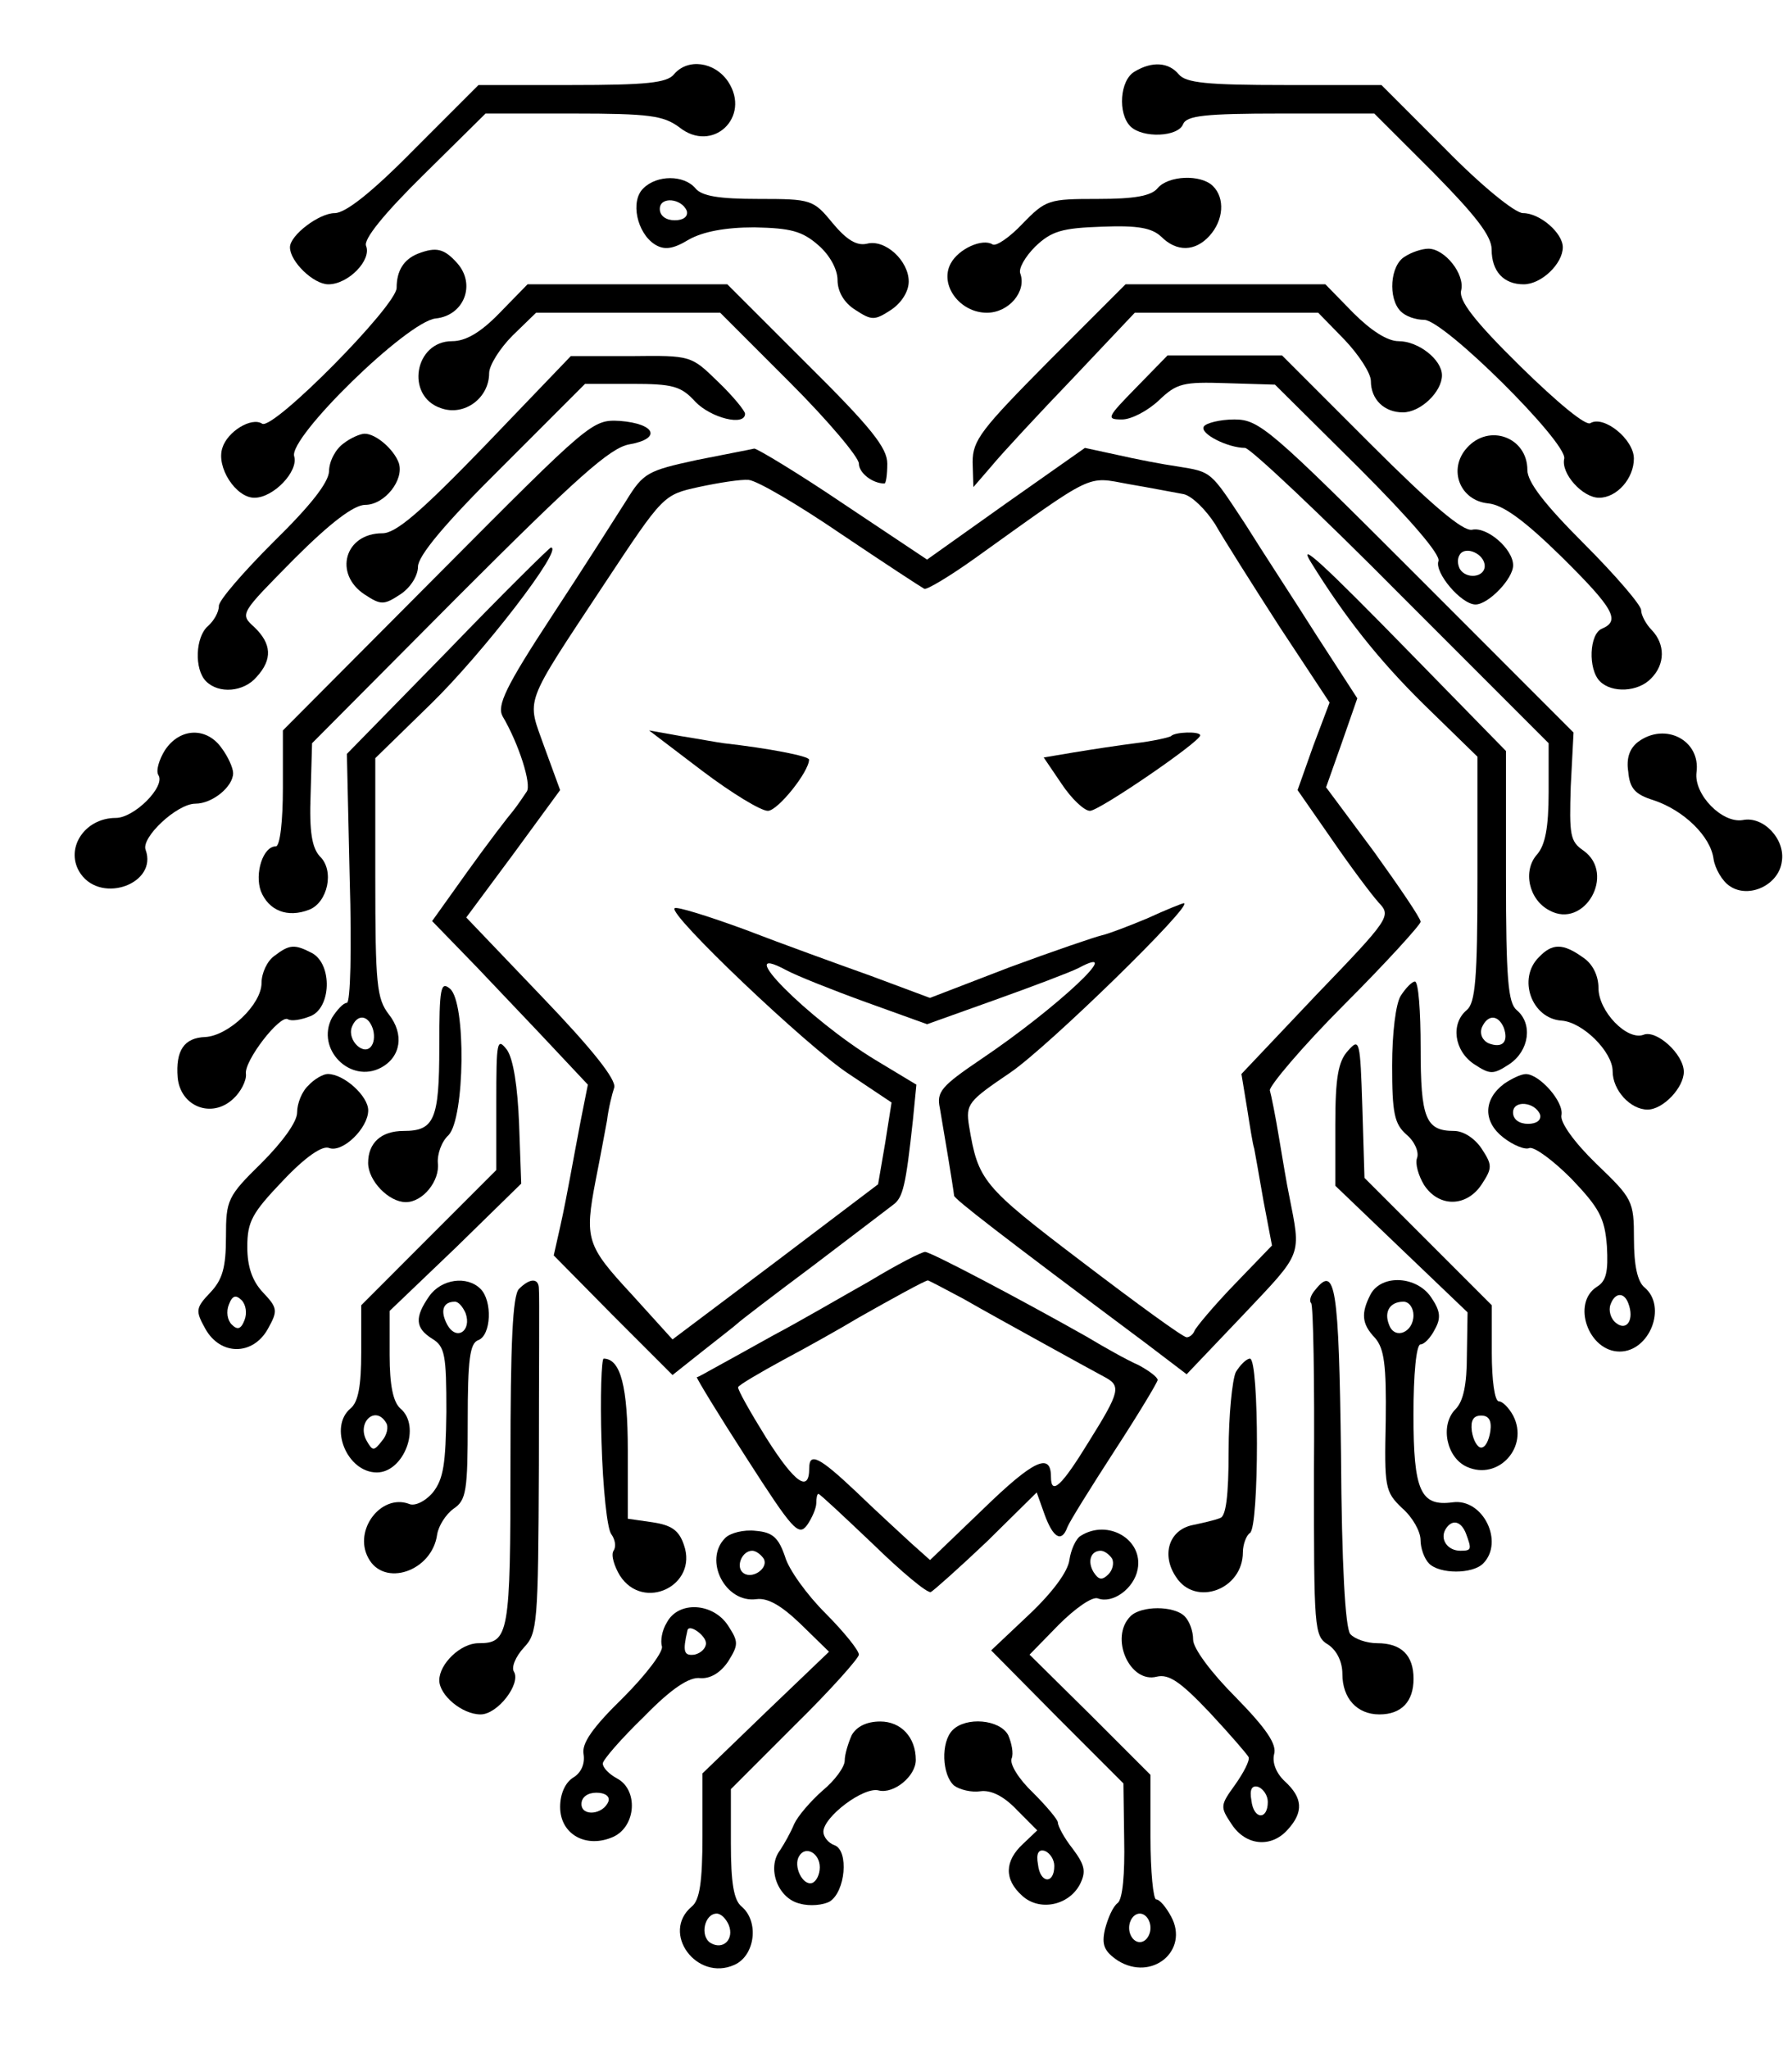 <svg width="21" height="24" viewBox="0 0 21 24" fill="none" xmlns="http://www.w3.org/2000/svg">
<g id="Logo">
<g id="Group">
<path id="Vector" d="M7.898 0.871C7.815 0.971 7.573 0.996 6.698 0.996H5.607L4.857 1.746C4.357 2.255 4.048 2.496 3.923 2.496C3.74 2.496 3.398 2.755 3.398 2.896C3.398 3.063 3.673 3.33 3.848 3.33C4.082 3.33 4.357 3.046 4.29 2.88C4.257 2.805 4.498 2.505 4.965 2.046L5.69 1.33H6.715C7.615 1.33 7.773 1.355 7.957 1.488C8.348 1.805 8.807 1.371 8.532 0.955C8.373 0.721 8.057 0.68 7.898 0.871Z" fill="black"/>
<path id="Vector_2" d="M13.297 0.838C13.122 0.938 13.097 1.33 13.247 1.48C13.389 1.621 13.805 1.605 13.864 1.455C13.905 1.355 14.114 1.33 15.014 1.33H16.105L16.797 2.021C17.289 2.521 17.48 2.763 17.48 2.921C17.48 3.18 17.622 3.33 17.855 3.33C18.064 3.33 18.314 3.088 18.314 2.896C18.314 2.73 18.047 2.496 17.847 2.496C17.755 2.496 17.364 2.18 16.939 1.746L16.189 0.996H15.055C14.147 0.996 13.897 0.971 13.814 0.871C13.697 0.73 13.505 0.713 13.297 0.838Z" fill="black"/>
<path id="Vector_3" d="M7.54 2.205C7.382 2.355 7.465 2.73 7.674 2.863C7.782 2.93 7.882 2.922 8.074 2.805C8.24 2.713 8.499 2.663 8.84 2.663C9.265 2.672 9.399 2.705 9.59 2.872C9.724 2.988 9.815 3.155 9.815 3.28C9.815 3.413 9.89 3.547 10.024 3.63C10.216 3.755 10.249 3.755 10.441 3.63C10.566 3.547 10.649 3.413 10.649 3.297C10.649 3.055 10.374 2.797 10.157 2.855C10.04 2.88 9.924 2.813 9.757 2.613C9.532 2.338 9.507 2.33 8.89 2.33C8.424 2.33 8.224 2.297 8.149 2.205C8.015 2.047 7.699 2.047 7.54 2.205ZM8.049 2.472C8.065 2.538 8.007 2.58 7.907 2.58C7.807 2.58 7.732 2.53 7.732 2.447C7.732 2.297 7.99 2.322 8.049 2.472Z" fill="black"/>
<path id="Vector_4" d="M13.565 2.205C13.49 2.296 13.29 2.33 12.865 2.33C12.29 2.33 12.257 2.338 11.982 2.621C11.832 2.78 11.673 2.888 11.632 2.863C11.515 2.788 11.232 2.913 11.14 3.088C11.007 3.338 11.248 3.663 11.565 3.663C11.823 3.663 12.032 3.413 11.957 3.205C11.932 3.146 12.015 3.005 12.132 2.888C12.323 2.705 12.448 2.671 12.915 2.655C13.34 2.638 13.498 2.671 13.607 2.771C13.79 2.955 14.007 2.946 14.173 2.763C14.34 2.58 14.357 2.321 14.215 2.18C14.073 2.038 13.69 2.055 13.565 2.205Z" fill="black"/>
<path id="Vector_5" d="M4.898 2.971C4.731 3.038 4.648 3.171 4.648 3.371C4.648 3.58 3.206 5.038 3.073 4.963C2.948 4.88 2.664 5.055 2.606 5.246C2.531 5.471 2.764 5.83 2.981 5.83C3.206 5.83 3.498 5.521 3.448 5.346C3.373 5.13 4.773 3.763 5.106 3.73C5.439 3.696 5.581 3.33 5.356 3.08C5.206 2.913 5.114 2.888 4.898 2.971Z" fill="black"/>
<path id="Vector_6" d="M16.464 3.005C16.289 3.105 16.264 3.496 16.414 3.646C16.472 3.705 16.589 3.746 16.689 3.746C16.922 3.746 18.364 5.18 18.331 5.371C18.289 5.546 18.547 5.83 18.739 5.83C18.947 5.83 19.147 5.605 19.147 5.371C19.147 5.146 18.797 4.863 18.639 4.955C18.589 4.996 18.256 4.721 17.814 4.288C17.272 3.755 17.097 3.521 17.122 3.405C17.172 3.213 16.931 2.913 16.739 2.913C16.664 2.913 16.539 2.955 16.464 3.005Z" fill="black"/>
<path id="Vector_7" d="M5.857 3.663C5.632 3.896 5.457 3.996 5.298 3.996C4.857 3.996 4.748 4.638 5.165 4.78C5.44 4.88 5.732 4.663 5.732 4.371C5.732 4.28 5.857 4.08 6.007 3.93L6.282 3.663H7.365H8.44L9.257 4.48C9.698 4.921 10.065 5.355 10.065 5.43C10.065 5.538 10.223 5.663 10.365 5.663C10.382 5.663 10.398 5.563 10.398 5.43C10.398 5.246 10.207 5.005 9.457 4.263L8.523 3.33H7.348H6.182L5.857 3.663Z" fill="black"/>
<path id="Vector_8" d="M12.29 4.23C11.498 5.03 11.398 5.155 11.398 5.413L11.407 5.705L11.623 5.455C11.74 5.313 12.165 4.855 12.573 4.43L13.298 3.663H14.373H15.448L15.757 3.98C15.923 4.155 16.065 4.371 16.065 4.463C16.065 4.68 16.223 4.83 16.44 4.83C16.648 4.83 16.898 4.588 16.898 4.396C16.898 4.213 16.623 3.996 16.39 3.996C16.257 3.996 16.065 3.871 15.857 3.663L15.532 3.33H14.357H13.19L12.29 4.23Z" fill="black"/>
<path id="Vector_9" d="M5.689 5.213C4.923 6.005 4.639 6.246 4.481 6.246C4.039 6.246 3.906 6.721 4.273 6.963C4.464 7.088 4.498 7.088 4.689 6.963C4.806 6.888 4.898 6.746 4.898 6.638C4.898 6.513 5.206 6.138 5.881 5.471L6.856 4.496H7.406C7.881 4.496 7.981 4.521 8.148 4.705C8.331 4.896 8.731 4.996 8.731 4.846C8.731 4.813 8.589 4.638 8.414 4.471C8.098 4.163 8.098 4.163 7.398 4.171H6.689L5.689 5.213Z" fill="black"/>
<path id="Vector_10" d="M13.316 4.538C12.974 4.888 12.957 4.913 13.149 4.913C13.257 4.913 13.449 4.813 13.582 4.688C13.791 4.488 13.866 4.471 14.374 4.488L14.941 4.505L15.924 5.48C16.532 6.088 16.882 6.496 16.857 6.571C16.807 6.705 17.124 7.08 17.291 7.08C17.441 7.08 17.732 6.78 17.732 6.621C17.732 6.43 17.424 6.163 17.249 6.205C17.141 6.221 16.791 5.93 16.057 5.196L15.024 4.163H14.357H13.682L13.316 4.538ZM17.399 6.63C17.399 6.763 17.182 6.788 17.107 6.663C17.082 6.613 17.074 6.546 17.107 6.496C17.174 6.388 17.399 6.488 17.399 6.63Z" fill="black"/>
<path id="Vector_11" d="M5.132 6.73L3.315 8.555V9.23C3.315 9.613 3.282 9.913 3.232 9.913C3.082 9.913 2.982 10.23 3.057 10.438C3.148 10.663 3.365 10.755 3.623 10.655C3.84 10.571 3.923 10.196 3.748 10.03C3.657 9.93 3.623 9.746 3.64 9.305L3.657 8.705L5.373 6.98C6.757 5.596 7.148 5.246 7.373 5.205C7.757 5.138 7.682 4.963 7.265 4.93C6.94 4.913 6.923 4.93 5.132 6.73Z" fill="black"/>
<path id="Vector_12" d="M14.107 4.996C14.057 5.08 14.39 5.246 14.59 5.246C14.648 5.246 15.473 6.021 16.423 6.98L18.148 8.705V9.28C18.148 9.696 18.107 9.896 18.015 10.005C17.84 10.196 17.915 10.538 18.157 10.663C18.565 10.888 18.94 10.238 18.557 9.963C18.398 9.855 18.39 9.78 18.407 9.213L18.44 8.58L16.607 6.746C14.882 5.021 14.757 4.913 14.465 4.913C14.298 4.913 14.132 4.955 14.107 4.996Z" fill="black"/>
<path id="Vector_13" d="M4.023 5.196C3.931 5.263 3.856 5.405 3.856 5.521C3.848 5.655 3.64 5.921 3.206 6.346C2.856 6.696 2.565 7.03 2.565 7.096C2.565 7.171 2.506 7.271 2.44 7.33C2.29 7.455 2.273 7.838 2.415 7.98C2.565 8.13 2.856 8.105 3.006 7.93C3.198 7.721 3.181 7.538 2.981 7.346C2.806 7.188 2.815 7.188 3.448 6.546C3.873 6.121 4.148 5.913 4.281 5.913C4.506 5.913 4.74 5.621 4.673 5.421C4.615 5.263 4.406 5.08 4.273 5.08C4.223 5.08 4.106 5.13 4.023 5.196Z" fill="black"/>
<path id="Vector_14" d="M17.19 5.246C16.965 5.496 17.107 5.863 17.44 5.896C17.615 5.913 17.865 6.096 18.299 6.521C18.915 7.13 18.99 7.271 18.774 7.363C18.624 7.421 18.607 7.838 18.749 7.98C18.89 8.121 19.199 8.105 19.349 7.946C19.515 7.78 19.515 7.546 19.357 7.38C19.29 7.313 19.232 7.205 19.232 7.146C19.232 7.088 18.932 6.738 18.565 6.371C18.099 5.905 17.899 5.646 17.899 5.505C17.899 5.121 17.449 4.955 17.19 5.246Z" fill="black"/>
<path id="Vector_15" d="M8.164 5.388C7.589 5.513 7.539 5.538 7.339 5.863C7.223 6.046 6.831 6.663 6.464 7.221C5.923 8.046 5.823 8.263 5.889 8.388C6.081 8.713 6.231 9.188 6.173 9.271C6.139 9.321 6.073 9.421 6.014 9.496C5.956 9.563 5.714 9.879 5.481 10.204L5.064 10.788L5.589 11.329C5.873 11.63 6.281 12.055 6.498 12.288L6.889 12.704L6.806 13.121C6.764 13.346 6.706 13.646 6.681 13.788C6.656 13.921 6.606 14.188 6.564 14.371L6.489 14.704L7.181 15.405L7.881 16.105L8.239 15.821C8.439 15.663 8.623 15.521 8.648 15.496C8.673 15.471 9.064 15.171 9.523 14.829C9.973 14.488 10.398 14.163 10.464 14.113C10.581 14.03 10.614 13.896 10.698 13.121L10.739 12.704L10.256 12.413C9.473 11.938 8.548 11.005 9.214 11.363C9.339 11.43 9.756 11.596 10.148 11.738L10.864 11.996L11.656 11.713C12.098 11.555 12.54 11.388 12.639 11.338C13.214 11.03 12.389 11.805 11.498 12.405C11.031 12.721 10.973 12.788 11.014 12.979C11.056 13.221 11.173 13.921 11.181 14.005C11.19 14.046 11.681 14.43 13.423 15.729L13.906 16.096L14.573 15.396C15.273 14.655 15.248 14.721 15.106 13.996C15.081 13.88 15.031 13.579 14.989 13.329C14.948 13.079 14.898 12.829 14.881 12.771C14.873 12.721 15.256 12.263 15.756 11.763C16.248 11.271 16.648 10.829 16.648 10.796C16.648 10.755 16.398 10.388 16.098 9.971L15.54 9.221L15.723 8.704L15.906 8.179L15.431 7.446C15.173 7.038 14.79 6.454 14.598 6.146C14.181 5.513 14.206 5.529 13.798 5.463C13.623 5.438 13.315 5.379 13.098 5.329L12.714 5.246L11.79 5.896L10.864 6.554L9.889 5.904C9.348 5.538 8.873 5.254 8.839 5.254C8.806 5.263 8.498 5.321 8.164 5.388ZM9.856 6.254C10.364 6.596 10.798 6.879 10.831 6.896C10.856 6.913 11.123 6.754 11.415 6.546C12.848 5.521 12.723 5.579 13.231 5.671C13.481 5.713 13.773 5.771 13.873 5.788C13.973 5.813 14.131 5.971 14.239 6.138C14.339 6.313 14.681 6.854 14.998 7.346L15.581 8.229L15.389 8.738L15.206 9.254L15.606 9.829C15.823 10.146 16.073 10.479 16.156 10.571C16.306 10.729 16.29 10.755 15.423 11.655L14.548 12.579L14.614 12.979C14.648 13.196 14.681 13.405 14.698 13.454C14.706 13.496 14.756 13.771 14.806 14.063L14.906 14.588L14.464 15.046C14.223 15.296 14.014 15.546 13.998 15.588C13.981 15.63 13.94 15.663 13.906 15.663C13.864 15.663 13.315 15.263 12.681 14.78C11.506 13.888 11.464 13.829 11.356 13.188C11.315 12.93 11.348 12.896 11.839 12.563C12.281 12.263 14.006 10.579 13.873 10.579C13.856 10.579 13.665 10.655 13.448 10.755C13.231 10.846 12.989 10.938 12.915 10.954C12.839 10.971 12.348 11.138 11.831 11.329L10.898 11.688L10.206 11.43C9.831 11.296 9.164 11.055 8.731 10.888C8.298 10.729 7.923 10.613 7.906 10.638C7.823 10.704 9.464 12.263 9.948 12.579L10.448 12.913L10.373 13.388L10.29 13.871L9.089 14.78L7.881 15.688L7.398 15.155C6.873 14.588 6.848 14.513 6.981 13.821C7.031 13.571 7.089 13.255 7.114 13.121C7.131 12.979 7.173 12.813 7.198 12.738C7.223 12.646 6.948 12.296 6.348 11.671L5.464 10.746L6.014 10.005L6.564 9.254L6.381 8.754C6.173 8.163 6.114 8.304 7.089 6.829C7.773 5.796 7.773 5.796 8.189 5.704C8.423 5.654 8.681 5.613 8.773 5.621C8.873 5.629 9.356 5.913 9.856 6.254Z" fill="black"/>
<path id="Vector_16" d="M8.231 9.03C8.573 9.288 8.915 9.497 8.998 9.497C9.115 9.497 9.481 9.038 9.481 8.897C9.481 8.855 8.998 8.763 8.481 8.705C8.415 8.697 8.19 8.655 7.981 8.622L7.606 8.555L8.231 9.03Z" fill="black"/>
<path id="Vector_17" d="M13.723 8.622C13.698 8.638 13.515 8.68 13.306 8.705C13.106 8.73 12.781 8.78 12.581 8.813L12.231 8.872L12.44 9.18C12.556 9.355 12.706 9.497 12.773 9.497C12.881 9.497 14.065 8.688 14.065 8.613C14.065 8.563 13.765 8.572 13.723 8.622Z" fill="black"/>
<path id="Vector_18" d="M5.248 7.621L4.065 8.83L4.098 10.288C4.123 11.13 4.106 11.746 4.065 11.746C4.023 11.746 3.948 11.83 3.89 11.921C3.698 12.288 4.106 12.696 4.465 12.505C4.698 12.38 4.74 12.113 4.556 11.88C4.415 11.696 4.398 11.53 4.398 10.28V8.88L5.048 8.246C5.648 7.663 6.615 6.413 6.456 6.413C6.44 6.413 5.89 6.955 5.248 7.621ZM4.365 12.038C4.39 12.105 4.39 12.196 4.356 12.246C4.273 12.38 4.065 12.188 4.123 12.03C4.181 11.88 4.306 11.88 4.365 12.038Z" fill="black"/>
<path id="Vector_19" d="M15.364 6.588C15.756 7.221 16.148 7.721 16.681 8.246L17.314 8.863V10.296C17.314 11.463 17.289 11.746 17.189 11.83C16.998 11.988 17.039 12.305 17.273 12.463C17.464 12.588 17.498 12.588 17.689 12.463C17.923 12.305 17.964 11.988 17.773 11.83C17.673 11.746 17.648 11.463 17.648 10.263V8.796L16.548 7.671C15.498 6.596 15.198 6.321 15.364 6.588ZM17.623 12.038C17.681 12.205 17.606 12.28 17.448 12.221C17.373 12.188 17.339 12.113 17.364 12.038C17.431 11.88 17.556 11.88 17.623 12.038Z" fill="black"/>
<path id="Vector_20" d="M1.932 8.788C1.865 8.896 1.823 9.03 1.857 9.08C1.94 9.213 1.573 9.58 1.357 9.58C0.982 9.58 0.748 9.955 0.948 10.238C1.198 10.588 1.848 10.346 1.707 9.955C1.648 9.813 2.073 9.413 2.29 9.413C2.49 9.413 2.732 9.213 2.732 9.055C2.732 8.996 2.673 8.863 2.598 8.763C2.423 8.513 2.107 8.521 1.932 8.788Z" fill="black"/>
<path id="Vector_21" d="M19.198 8.688C19.098 8.763 19.056 8.88 19.081 9.038C19.098 9.238 19.165 9.305 19.373 9.371C19.731 9.488 20.048 9.796 20.081 10.063C20.098 10.171 20.181 10.321 20.273 10.38C20.498 10.53 20.848 10.363 20.881 10.088C20.923 9.83 20.665 9.555 20.423 9.605C20.181 9.646 19.848 9.305 19.881 9.046C19.931 8.671 19.515 8.455 19.198 8.688Z" fill="black"/>
<path id="Vector_22" d="M3.215 11.196C3.132 11.254 3.065 11.396 3.065 11.513C3.065 11.763 2.682 12.129 2.407 12.146C2.157 12.154 2.057 12.304 2.082 12.621C2.115 12.963 2.482 13.104 2.732 12.871C2.824 12.788 2.89 12.654 2.882 12.579C2.857 12.429 3.282 11.879 3.374 11.938C3.415 11.963 3.524 11.946 3.632 11.904C3.882 11.813 3.899 11.296 3.657 11.163C3.449 11.054 3.39 11.063 3.215 11.196Z" fill="black"/>
<path id="Vector_23" d="M18.032 11.213C17.782 11.463 17.948 11.929 18.299 11.954C18.549 11.971 18.898 12.321 18.898 12.546C18.898 12.771 19.107 12.996 19.307 12.996C19.49 12.996 19.732 12.738 19.732 12.554C19.732 12.346 19.407 12.054 19.257 12.121C19.065 12.188 18.732 11.846 18.732 11.571C18.732 11.429 18.665 11.288 18.549 11.213C18.315 11.046 18.19 11.046 18.032 11.213Z" fill="black"/>
<path id="Vector_24" d="M5.148 12.263C5.148 13.113 5.089 13.246 4.731 13.246C4.464 13.246 4.314 13.388 4.314 13.621C4.314 13.83 4.556 14.08 4.756 14.08C4.956 14.08 5.156 13.83 5.131 13.621C5.123 13.521 5.173 13.371 5.256 13.296C5.448 13.096 5.464 11.738 5.273 11.58C5.164 11.488 5.148 11.571 5.148 12.263Z" fill="black"/>
<path id="Vector_25" d="M16.415 11.663C16.356 11.755 16.314 12.105 16.314 12.48C16.314 13.038 16.34 13.163 16.481 13.288C16.581 13.371 16.631 13.496 16.606 13.563C16.581 13.63 16.623 13.771 16.689 13.88C16.864 14.146 17.189 14.138 17.364 13.871C17.489 13.68 17.489 13.646 17.364 13.455C17.281 13.33 17.148 13.246 17.04 13.246C16.706 13.246 16.648 13.097 16.648 12.271C16.648 11.847 16.623 11.496 16.581 11.496C16.548 11.496 16.473 11.572 16.415 11.663Z" fill="black"/>
<path id="Vector_26" d="M5.816 12.913V13.704L5.024 14.496L4.233 15.288V15.838C4.233 16.229 4.199 16.421 4.108 16.496C3.849 16.713 4.066 17.246 4.416 17.246C4.733 17.246 4.941 16.704 4.691 16.496C4.608 16.421 4.566 16.229 4.566 15.871V15.354L5.341 14.613L6.108 13.863L6.083 13.163C6.066 12.729 6.016 12.404 5.941 12.296C5.824 12.146 5.816 12.196 5.816 12.913ZM4.524 16.663C4.558 16.713 4.533 16.813 4.474 16.879C4.383 16.996 4.366 16.996 4.299 16.879C4.174 16.663 4.399 16.454 4.524 16.663Z" fill="black"/>
<path id="Vector_27" d="M15.798 12.305C15.682 12.43 15.648 12.621 15.648 13.18V13.888L16.423 14.63L17.198 15.371L17.19 15.871C17.19 16.221 17.148 16.413 17.057 16.505C16.873 16.688 16.948 17.072 17.19 17.18C17.557 17.346 17.923 16.947 17.732 16.58C17.682 16.488 17.607 16.413 17.565 16.413C17.515 16.413 17.482 16.163 17.482 15.847V15.288L16.732 14.538L15.99 13.796L15.965 12.972C15.94 12.18 15.932 12.155 15.798 12.305ZM17.465 16.763C17.448 16.872 17.407 16.955 17.357 16.955C17.315 16.955 17.265 16.872 17.248 16.763C17.232 16.638 17.265 16.58 17.357 16.58C17.448 16.58 17.482 16.638 17.465 16.763Z" fill="black"/>
<path id="Vector_28" d="M3.615 12.713C3.54 12.78 3.482 12.921 3.482 13.03C3.482 13.138 3.315 13.371 3.065 13.621C2.665 14.013 2.648 14.055 2.648 14.488C2.648 14.846 2.607 14.988 2.465 15.138C2.29 15.321 2.29 15.354 2.406 15.563C2.582 15.88 2.965 15.88 3.14 15.563C3.256 15.354 3.256 15.321 3.082 15.138C2.957 15.005 2.898 14.838 2.898 14.604C2.898 14.305 2.957 14.204 3.315 13.829C3.582 13.546 3.781 13.413 3.857 13.446C4.015 13.505 4.315 13.213 4.315 13.005C4.315 12.838 4.032 12.579 3.84 12.579C3.79 12.579 3.682 12.638 3.615 12.713ZM2.865 15.463C2.823 15.571 2.781 15.579 2.715 15.513C2.665 15.463 2.648 15.363 2.682 15.28C2.723 15.171 2.765 15.163 2.832 15.229C2.881 15.28 2.898 15.38 2.865 15.463Z" fill="black"/>
<path id="Vector_29" d="M17.623 12.696C17.381 12.88 17.381 13.138 17.614 13.321C17.731 13.413 17.873 13.471 17.923 13.446C17.981 13.43 18.198 13.588 18.414 13.805C18.739 14.146 18.806 14.263 18.831 14.596C18.848 14.896 18.823 15.005 18.714 15.071C18.414 15.263 18.614 15.83 18.981 15.83C19.331 15.83 19.539 15.305 19.273 15.08C19.189 15.013 19.148 14.821 19.148 14.513C19.148 14.063 19.131 14.038 18.706 13.63C18.448 13.38 18.281 13.146 18.298 13.063C18.331 12.905 18.039 12.58 17.881 12.58C17.823 12.58 17.706 12.638 17.623 12.696ZM18.048 13.055C18.064 13.121 18.006 13.163 17.906 13.163C17.806 13.163 17.731 13.113 17.731 13.03C17.731 12.88 17.989 12.905 18.048 13.055ZM19.081 15.263C19.156 15.455 19.064 15.596 18.939 15.496C18.873 15.446 18.848 15.346 18.873 15.28C18.923 15.138 19.031 15.13 19.081 15.263Z" fill="black"/>
<path id="Vector_30" d="M10.191 15.005C9.866 15.188 9.366 15.48 9.066 15.638C8.766 15.805 8.45 15.98 8.358 16.03C8.266 16.08 8.183 16.13 8.166 16.13C8.158 16.138 8.416 16.563 8.75 17.08C9.291 17.922 9.358 17.997 9.458 17.863C9.516 17.78 9.566 17.663 9.566 17.605C9.566 17.547 9.575 17.497 9.591 17.497C9.608 17.497 9.891 17.763 10.225 18.08C10.558 18.405 10.866 18.663 10.908 18.647C10.941 18.63 11.241 18.363 11.566 18.055L12.149 17.48L12.241 17.738C12.341 18.013 12.441 18.072 12.508 17.888C12.533 17.822 12.783 17.422 13.058 16.997C13.341 16.563 13.566 16.188 13.566 16.163C13.566 16.13 13.466 16.055 13.341 15.988C13.208 15.93 12.941 15.78 12.733 15.655C11.966 15.222 10.908 14.663 10.841 14.663C10.8 14.663 10.508 14.813 10.191 15.005ZM11.291 15.213C11.508 15.338 11.933 15.572 12.233 15.738C12.533 15.905 12.841 16.072 12.933 16.122C13.141 16.23 13.133 16.288 12.758 16.888C12.441 17.405 12.316 17.522 12.316 17.297C12.316 17.005 12.108 17.105 11.524 17.672L10.899 18.272L10.675 18.072C10.558 17.963 10.266 17.697 10.033 17.472C9.6 17.063 9.483 17.005 9.483 17.197C9.483 17.488 9.316 17.372 8.983 16.847C8.791 16.538 8.641 16.272 8.65 16.247C8.658 16.222 8.9 16.08 9.175 15.93C9.458 15.78 9.858 15.555 10.066 15.43C10.45 15.213 10.841 14.997 10.874 14.997C10.883 14.997 11.075 15.097 11.291 15.213Z" fill="black"/>
<path id="Vector_31" d="M5.031 15.18C4.856 15.43 4.865 15.555 5.065 15.68C5.215 15.771 5.231 15.871 5.231 16.538C5.223 17.146 5.198 17.321 5.073 17.48C4.981 17.588 4.856 17.646 4.79 17.613C4.465 17.496 4.14 17.921 4.315 18.246C4.498 18.596 5.065 18.405 5.123 17.971C5.14 17.871 5.223 17.738 5.315 17.671C5.465 17.571 5.481 17.463 5.481 16.646C5.481 15.921 5.506 15.73 5.606 15.696C5.756 15.638 5.773 15.238 5.631 15.096C5.473 14.938 5.173 14.98 5.031 15.18ZM5.456 15.38C5.531 15.588 5.348 15.713 5.24 15.513C5.156 15.355 5.19 15.246 5.331 15.246C5.373 15.246 5.423 15.305 5.456 15.38Z" fill="black"/>
<path id="Vector_32" d="M6.082 15.096C6.007 15.171 5.982 15.738 5.982 17.121C5.982 19.146 5.965 19.246 5.607 19.246C5.398 19.246 5.148 19.488 5.148 19.68C5.148 19.855 5.415 20.08 5.632 20.08C5.832 20.08 6.107 19.721 6.023 19.58C5.99 19.53 6.04 19.405 6.14 19.296C6.298 19.13 6.307 19.021 6.315 17.163C6.315 16.088 6.323 15.155 6.315 15.096C6.315 14.971 6.215 14.963 6.082 15.096Z" fill="black"/>
<path id="Vector_33" d="M15.415 15.105C15.356 15.171 15.34 15.238 15.365 15.263C15.39 15.288 15.406 16.18 15.398 17.238C15.398 19.08 15.398 19.163 15.565 19.263C15.665 19.33 15.731 19.463 15.731 19.605C15.731 19.896 15.906 20.08 16.165 20.08C16.423 20.08 16.565 19.93 16.565 19.663C16.565 19.388 16.423 19.246 16.14 19.246C16.015 19.246 15.873 19.196 15.823 19.138C15.765 19.063 15.723 18.33 15.715 17.038C15.69 15.063 15.648 14.813 15.415 15.105Z" fill="black"/>
<path id="Vector_34" d="M16.064 15.155C15.947 15.38 15.955 15.505 16.114 15.671C16.222 15.796 16.247 15.988 16.239 16.638C16.222 17.421 16.23 17.471 16.43 17.663C16.555 17.771 16.647 17.938 16.647 18.038C16.647 18.13 16.689 18.255 16.747 18.313C16.872 18.438 17.255 18.438 17.38 18.313C17.63 18.063 17.38 17.546 17.022 17.596C16.647 17.646 16.564 17.463 16.564 16.571C16.564 16.096 16.597 15.746 16.647 15.746C16.689 15.746 16.764 15.671 16.814 15.571C16.889 15.438 16.88 15.355 16.772 15.196C16.605 14.946 16.197 14.921 16.064 15.155ZM16.564 15.405C16.564 15.605 16.347 15.696 16.28 15.521C16.214 15.363 16.289 15.246 16.447 15.246C16.514 15.246 16.564 15.321 16.564 15.405ZM17.18 17.963C17.247 18.146 17.247 18.163 17.114 18.163C16.964 18.163 16.872 18.03 16.939 17.913C17.014 17.788 17.122 17.813 17.18 17.963Z" fill="black"/>
<path id="Vector_35" d="M7.049 16.888C7.065 17.43 7.115 17.913 7.165 17.971C7.207 18.03 7.224 18.113 7.19 18.163C7.157 18.213 7.199 18.346 7.265 18.455C7.54 18.88 8.182 18.571 8.015 18.096C7.957 17.921 7.865 17.863 7.649 17.83L7.357 17.788V16.988C7.357 16.246 7.274 15.913 7.074 15.913C7.049 15.913 7.032 16.355 7.049 16.888Z" fill="black"/>
<path id="Vector_36" d="M14.482 16.071C14.44 16.163 14.398 16.58 14.398 16.996C14.398 17.53 14.365 17.763 14.298 17.78C14.24 17.805 14.09 17.838 13.973 17.863C13.698 17.921 13.607 18.213 13.782 18.471C14.007 18.821 14.565 18.621 14.565 18.18C14.565 18.088 14.607 17.98 14.648 17.955C14.757 17.888 14.757 15.913 14.648 15.913C14.607 15.913 14.532 15.988 14.482 16.071Z" fill="black"/>
<path id="Vector_37" d="M8.499 18.013C8.24 18.271 8.499 18.78 8.865 18.73C8.999 18.713 9.157 18.805 9.382 19.021L9.715 19.346L8.974 20.055L8.232 20.771V21.496C8.232 22.046 8.199 22.255 8.107 22.33C7.74 22.638 8.165 23.213 8.607 23.013C8.849 22.905 8.899 22.505 8.69 22.33C8.599 22.255 8.565 22.055 8.565 21.588V20.955L9.315 20.205C9.732 19.796 10.065 19.421 10.065 19.38C10.065 19.33 9.89 19.113 9.674 18.896C9.457 18.68 9.24 18.38 9.199 18.23C9.124 18.013 9.057 17.946 8.857 17.93C8.715 17.913 8.557 17.955 8.499 18.013ZM8.949 18.255C9.015 18.371 8.799 18.513 8.699 18.413C8.624 18.338 8.699 18.163 8.815 18.163C8.857 18.163 8.915 18.205 8.949 18.255ZM8.54 22.546C8.607 22.713 8.474 22.846 8.324 22.755C8.199 22.671 8.257 22.413 8.399 22.413C8.449 22.413 8.507 22.471 8.54 22.546Z" fill="black"/>
<path id="Vector_38" d="M12.665 17.988C12.607 18.021 12.549 18.155 12.532 18.271C12.515 18.405 12.34 18.646 12.057 18.913L11.615 19.33L12.39 20.113L13.165 20.888L13.174 21.547C13.182 21.947 13.157 22.238 13.099 22.288C13.04 22.33 12.982 22.471 12.949 22.596C12.907 22.78 12.94 22.855 13.099 22.963C13.499 23.213 13.94 22.846 13.724 22.447C13.665 22.338 13.59 22.247 13.549 22.247C13.515 22.247 13.482 21.922 13.482 21.513V20.788L12.774 20.08L12.065 19.38L12.407 19.03C12.599 18.838 12.799 18.697 12.865 18.721C13.04 18.788 13.29 18.605 13.332 18.38C13.399 18.03 12.982 17.788 12.665 17.988ZM13.032 18.255C13.057 18.305 13.04 18.388 12.99 18.438C12.915 18.513 12.874 18.505 12.815 18.413C12.74 18.288 12.782 18.163 12.899 18.163C12.94 18.163 12.999 18.205 13.032 18.255ZM13.482 22.58C13.482 22.672 13.424 22.747 13.357 22.747C13.29 22.747 13.232 22.672 13.232 22.58C13.232 22.488 13.29 22.413 13.357 22.413C13.424 22.413 13.482 22.488 13.482 22.58Z" fill="black"/>
<path id="Vector_39" d="M7.814 19.005C7.756 19.096 7.739 19.221 7.756 19.28C7.781 19.338 7.573 19.613 7.306 19.88C6.939 20.238 6.814 20.422 6.839 20.547C6.856 20.655 6.814 20.763 6.714 20.822C6.623 20.88 6.564 21.013 6.564 21.163C6.564 21.488 6.873 21.655 7.189 21.513C7.456 21.388 7.481 20.963 7.231 20.83C7.139 20.78 7.064 20.705 7.064 20.655C7.064 20.613 7.281 20.363 7.548 20.105C7.873 19.771 8.081 19.638 8.206 19.655C8.323 19.663 8.439 19.596 8.531 19.463C8.656 19.263 8.656 19.23 8.531 19.038C8.356 18.771 7.948 18.747 7.814 19.005ZM8.273 19.247C8.273 19.305 8.214 19.363 8.139 19.38C8.014 19.396 7.998 19.346 8.056 19.096C8.073 19.013 8.273 19.155 8.273 19.247ZM7.131 21.096C7.073 21.255 6.814 21.28 6.814 21.13C6.814 21.047 6.889 20.997 6.989 20.997C7.089 20.997 7.148 21.038 7.131 21.096Z" fill="black"/>
<path id="Vector_40" d="M13.248 18.93C12.998 19.18 13.24 19.721 13.556 19.638C13.698 19.605 13.832 19.696 14.173 20.055C14.406 20.305 14.615 20.546 14.632 20.58C14.648 20.621 14.573 20.763 14.473 20.905C14.298 21.146 14.298 21.163 14.431 21.363C14.598 21.621 14.898 21.646 15.09 21.43C15.281 21.221 15.265 21.055 15.056 20.863C14.957 20.771 14.906 20.646 14.931 20.546C14.965 20.43 14.84 20.246 14.482 19.88C14.19 19.588 13.982 19.305 13.982 19.205C13.982 19.105 13.94 18.988 13.882 18.93C13.757 18.805 13.373 18.805 13.248 18.93ZM14.857 21.105C14.857 21.321 14.69 21.313 14.665 21.088C14.64 20.955 14.673 20.905 14.748 20.93C14.806 20.955 14.857 21.03 14.857 21.105Z" fill="black"/>
<path id="Vector_41" d="M9.982 20.321C9.941 20.413 9.899 20.546 9.899 20.621C9.899 20.696 9.782 20.855 9.641 20.971C9.499 21.096 9.349 21.271 9.307 21.363C9.266 21.463 9.191 21.596 9.141 21.671C8.982 21.88 9.116 22.238 9.374 22.296C9.491 22.33 9.649 22.313 9.724 22.271C9.907 22.155 9.949 21.68 9.782 21.613C9.707 21.588 9.649 21.513 9.649 21.455C9.649 21.28 10.124 20.921 10.299 20.971C10.474 21.013 10.732 20.805 10.732 20.613C10.732 20.346 10.557 20.163 10.316 20.163C10.157 20.163 10.04 20.221 9.982 20.321ZM9.607 21.871C9.607 21.955 9.566 22.038 9.516 22.055C9.407 22.088 9.291 21.855 9.366 21.738C9.441 21.613 9.607 21.705 9.607 21.871Z" fill="black"/>
<path id="Vector_42" d="M11.164 20.263C11.022 20.405 11.039 20.788 11.18 20.913C11.247 20.963 11.389 20.996 11.489 20.98C11.614 20.963 11.764 21.038 11.914 21.196L12.155 21.438L11.989 21.596C11.772 21.796 11.764 22.013 11.98 22.205C12.18 22.388 12.522 22.321 12.655 22.071C12.73 21.921 12.714 21.846 12.572 21.655C12.472 21.53 12.397 21.388 12.397 21.346C12.397 21.313 12.264 21.155 12.105 20.996C11.939 20.838 11.83 20.663 11.855 20.596C11.88 20.538 11.855 20.413 11.814 20.321C11.714 20.138 11.322 20.105 11.164 20.263ZM12.355 21.855C12.355 22.071 12.189 22.063 12.164 21.838C12.139 21.705 12.172 21.655 12.247 21.68C12.305 21.705 12.355 21.78 12.355 21.855Z" fill="black"/>
</g>
</g>
</svg>
